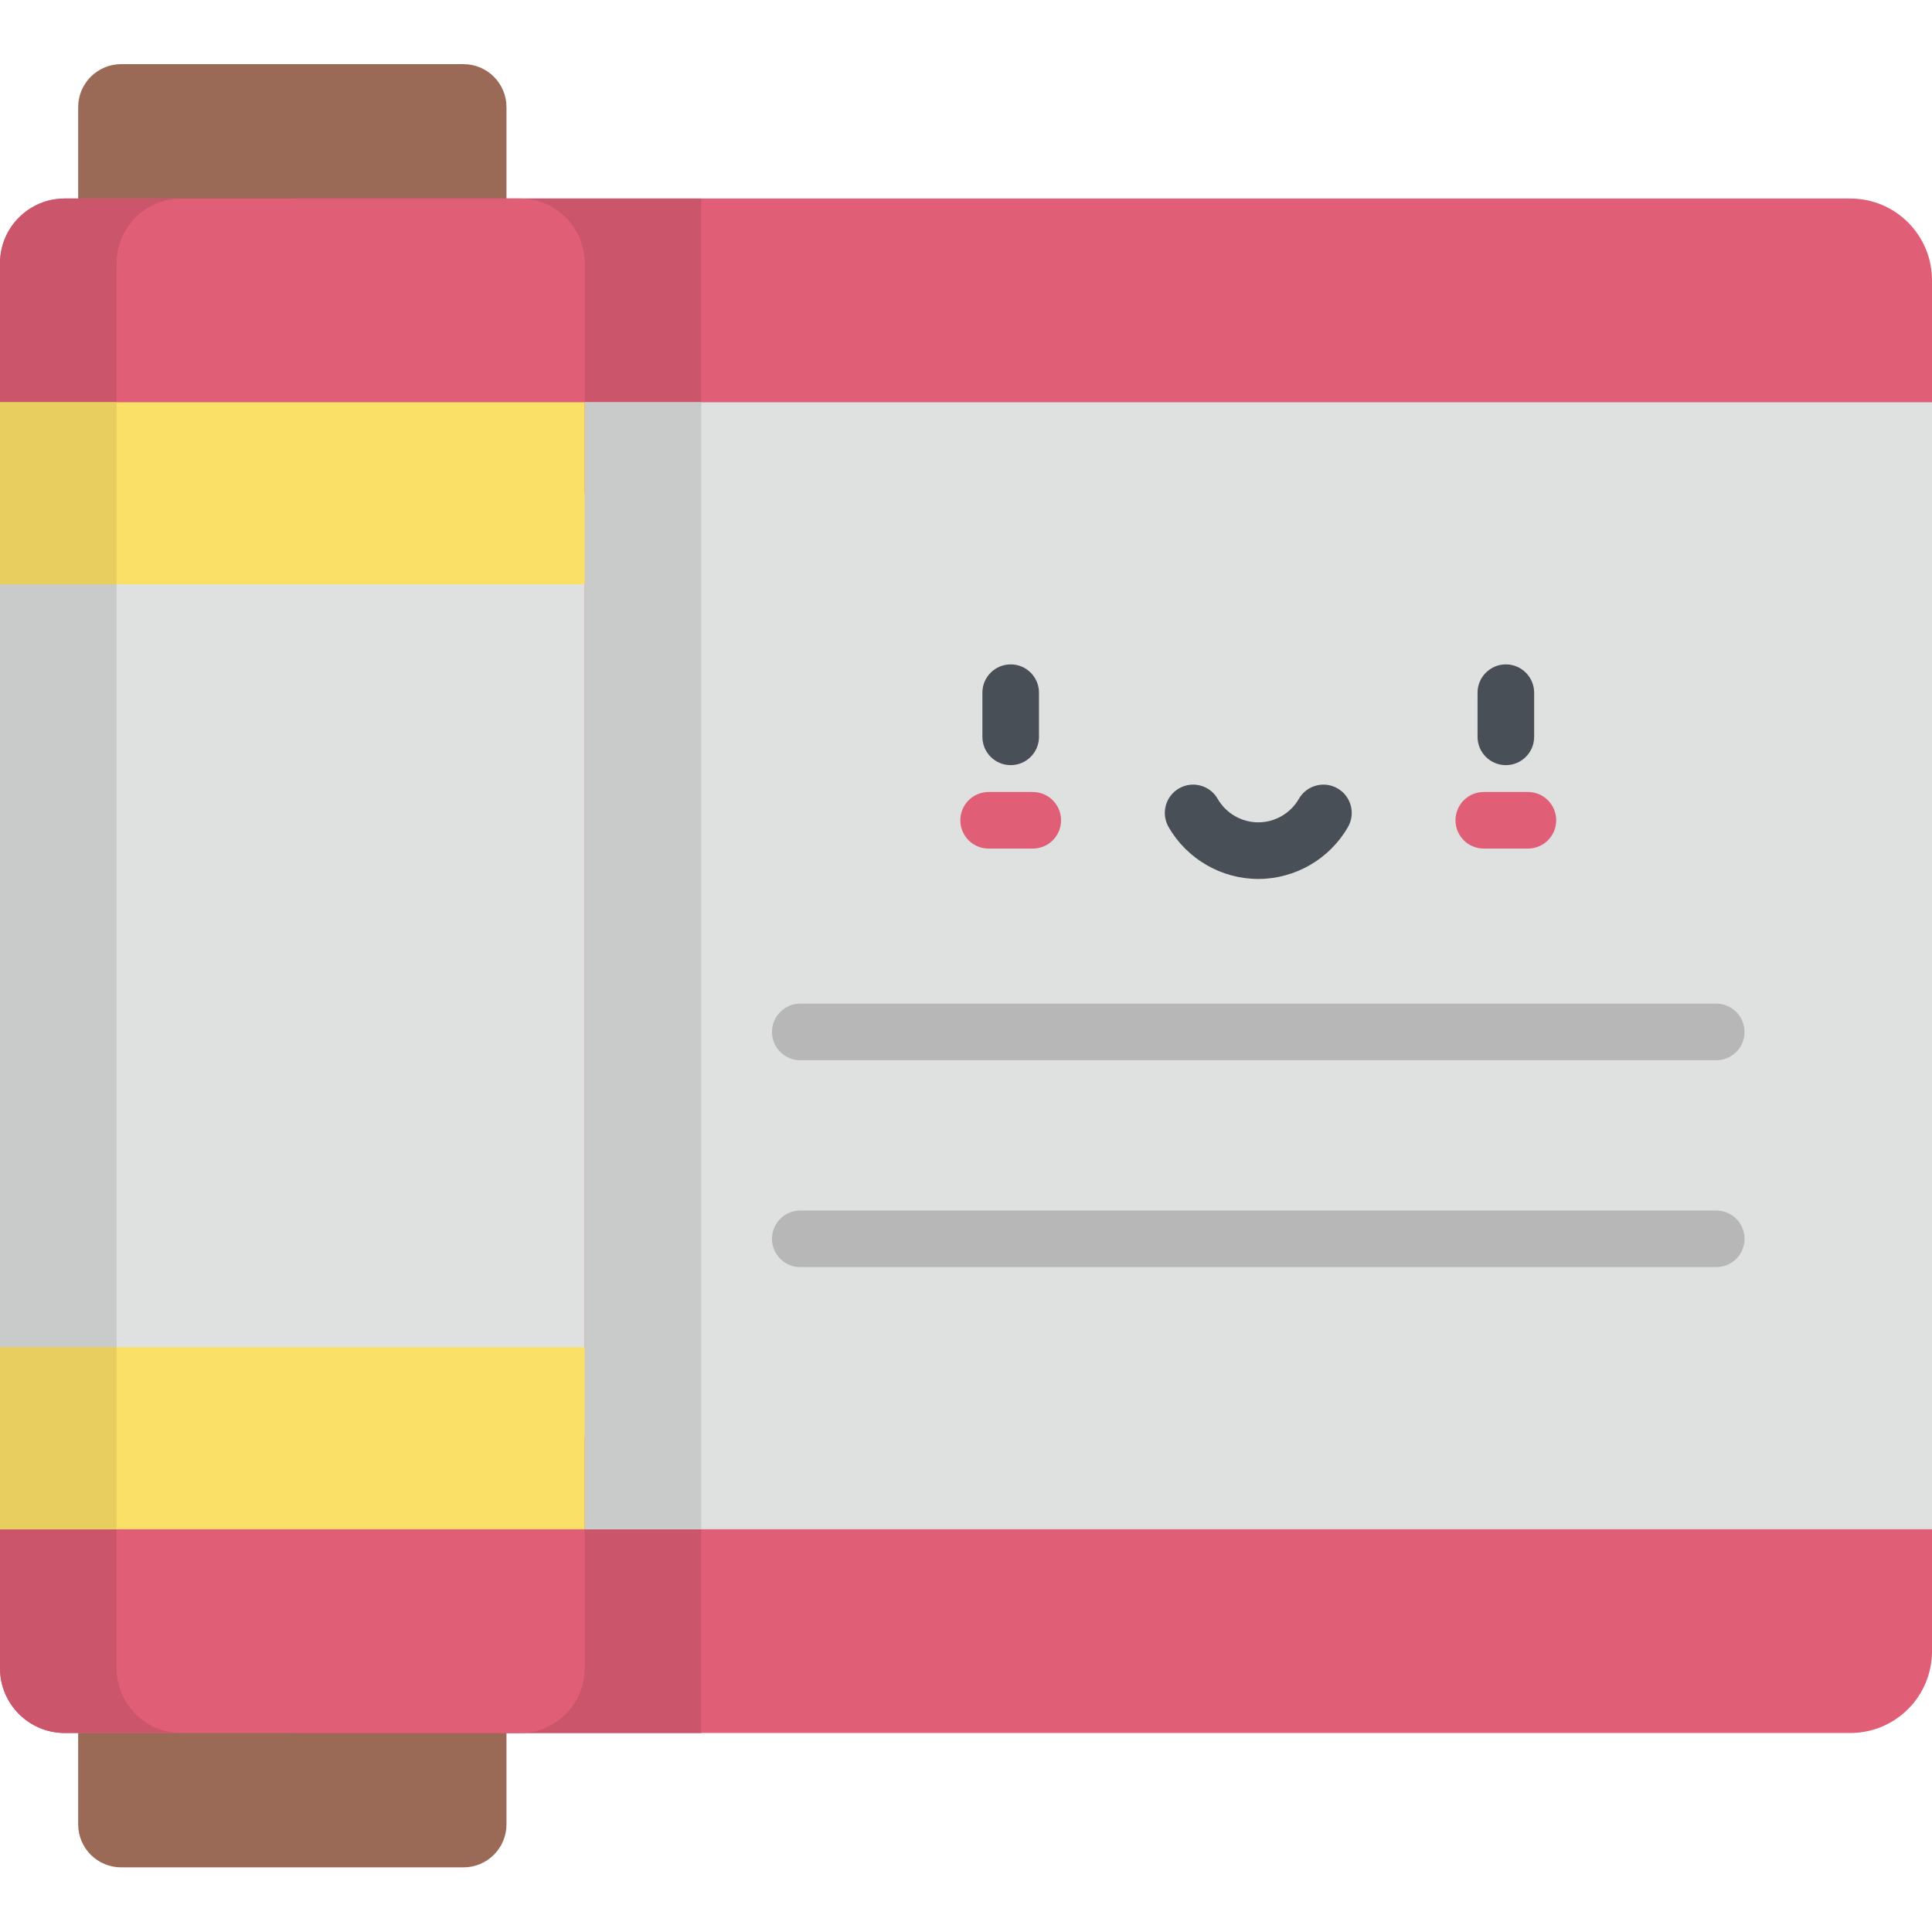 <svg viewBox="0 -17 512 512" xmlns="http://www.w3.org/2000/svg"><path d="m134.223 11.398v48.426c0 6.297-5.102 11.398-11.398 11.398h-90.711c-6.297 0-11.398-5.102-11.398-11.398v-48.426c0-6.297 5.102-11.398 11.398-11.398h90.711c6.297 0 11.398 5.102 11.398 11.398zm0 0" fill="#9b6a57"/><path d="m134.223 418.047v48.426c0 6.297-5.102 11.398-11.398 11.398h-90.711c-6.297 0-11.398-5.102-11.398-11.398v-48.426c0-6.293 5.102-11.398 11.398-11.398h90.711c6.297.004 11.398 5.105 11.398 11.398zm0 0" fill="#9b6a57"/><path d="m512 57.254v363.363c0 11.953-9.691 21.645-21.645 21.645h-412.887v-406.652h412.887c11.953 0 21.645 9.691 21.645 21.645zm0 0" fill="#e15f76"/><path d="m77.469 35.609h108.371v406.652h-108.371zm0 0" fill="#cb556a"/><path d="m77.469 388.27v-298.668h434.531v298.668zm0 0" fill="#dfe0e0"/><path d="m77.469 89.602h108.371v298.668h-108.371zm0 0" fill="#c9caca"/><path d="m154.938 52.77v372.332c0 9.477-7.684 17.16-17.16 17.16h-120.617c-9.477 0-17.16-7.684-17.16-17.16v-372.332c0-9.477 7.684-17.16 17.16-17.16h120.617c9.477 0 17.16 7.684 17.16 17.16zm0 0" fill="#e15f76"/><path d="m30.906 425.102v-372.332c0-9.477 7.684-17.16 17.16-17.16h-30.906c-9.477 0-17.16 7.684-17.16 17.16v372.332c0 9.477 7.684 17.16 17.16 17.16h30.906c-9.477 0-17.16-7.684-17.16-17.16zm0 0" fill="#cb556a"/><path d="m0 364.148v-250.422h154.938v250.422zm0 0" fill="#dfe0e0"/><path d="m0 113.723h30.906v250.426h-30.906zm0 0" fill="#c9caca"/><path d="m0 388.27v-48.246h154.938v48.246zm0 0" fill="#fbe067"/><path d="m0 340.023h30.906v48.246h-30.906zm0 0" fill="#e7ce5f"/><path d="m0 137.848v-48.246h154.938v48.246zm0 0" fill="#fbe067"/><path d="m0 89.602h30.906v48.246h-30.906zm0 0" fill="#e7ce5f"/><path d="m454.824 263.977h-242.742c-4.141 0-7.5-3.355-7.5-7.5 0-4.145 3.359-7.5 7.5-7.5h242.742c4.141 0 7.5 3.355 7.5 7.5 0 4.145-3.355 7.5-7.5 7.5zm0 0" fill="#b7b7b7"/><path d="m454.824 318.801h-242.742c-4.141 0-7.5-3.359-7.5-7.5 0-4.145 3.359-7.5 7.5-7.5h242.742c4.141 0 7.5 3.355 7.5 7.5 0 4.141-3.355 7.5-7.5 7.5zm0 0" fill="#b7b7b7"/><g fill="#494f57"><path d="m333.457 215.93c-9.781 0-18.891-5.27-23.77-13.758-2.062-3.59-.824-8.176 2.766-10.238 3.59-2.066 8.176-.828 10.238 2.762 2.211 3.848 6.336 6.234 10.766 6.234 4.426 0 8.551-2.387 10.762-6.234 2.062-3.59 6.648-4.824 10.238-2.762 3.594 2.066 4.828 6.648 2.766 10.242-4.883 8.484-13.988 13.754-23.766 13.754zm0 0"/><path d="m399.066 185.77c-4.141 0-7.5-3.355-7.5-7.5v-11.699c0-4.141 3.359-7.5 7.5-7.5s7.5 3.359 7.5 7.5v11.699c0 4.145-3.359 7.5-7.5 7.5zm0 0"/><path d="m267.844 185.77c-4.141 0-7.5-3.355-7.5-7.5v-11.699c0-4.141 3.359-7.5 7.5-7.5s7.5 3.359 7.5 7.5v11.699c0 4.145-3.359 7.5-7.5 7.5zm0 0"/></g><path d="m404.914 207.883h-11.695c-4.145 0-7.5-3.355-7.5-7.5 0-4.141 3.355-7.5 7.5-7.5h11.695c4.145 0 7.5 3.359 7.5 7.5 0 4.145-3.355 7.5-7.5 7.5zm0 0" fill="#e15f76"/><path d="m273.691 207.883h-11.695c-4.145 0-7.5-3.355-7.5-7.5 0-4.141 3.355-7.5 7.5-7.5h11.695c4.145 0 7.5 3.359 7.5 7.5 0 4.145-3.355 7.5-7.5 7.5zm0 0" fill="#e15f76"/></svg>